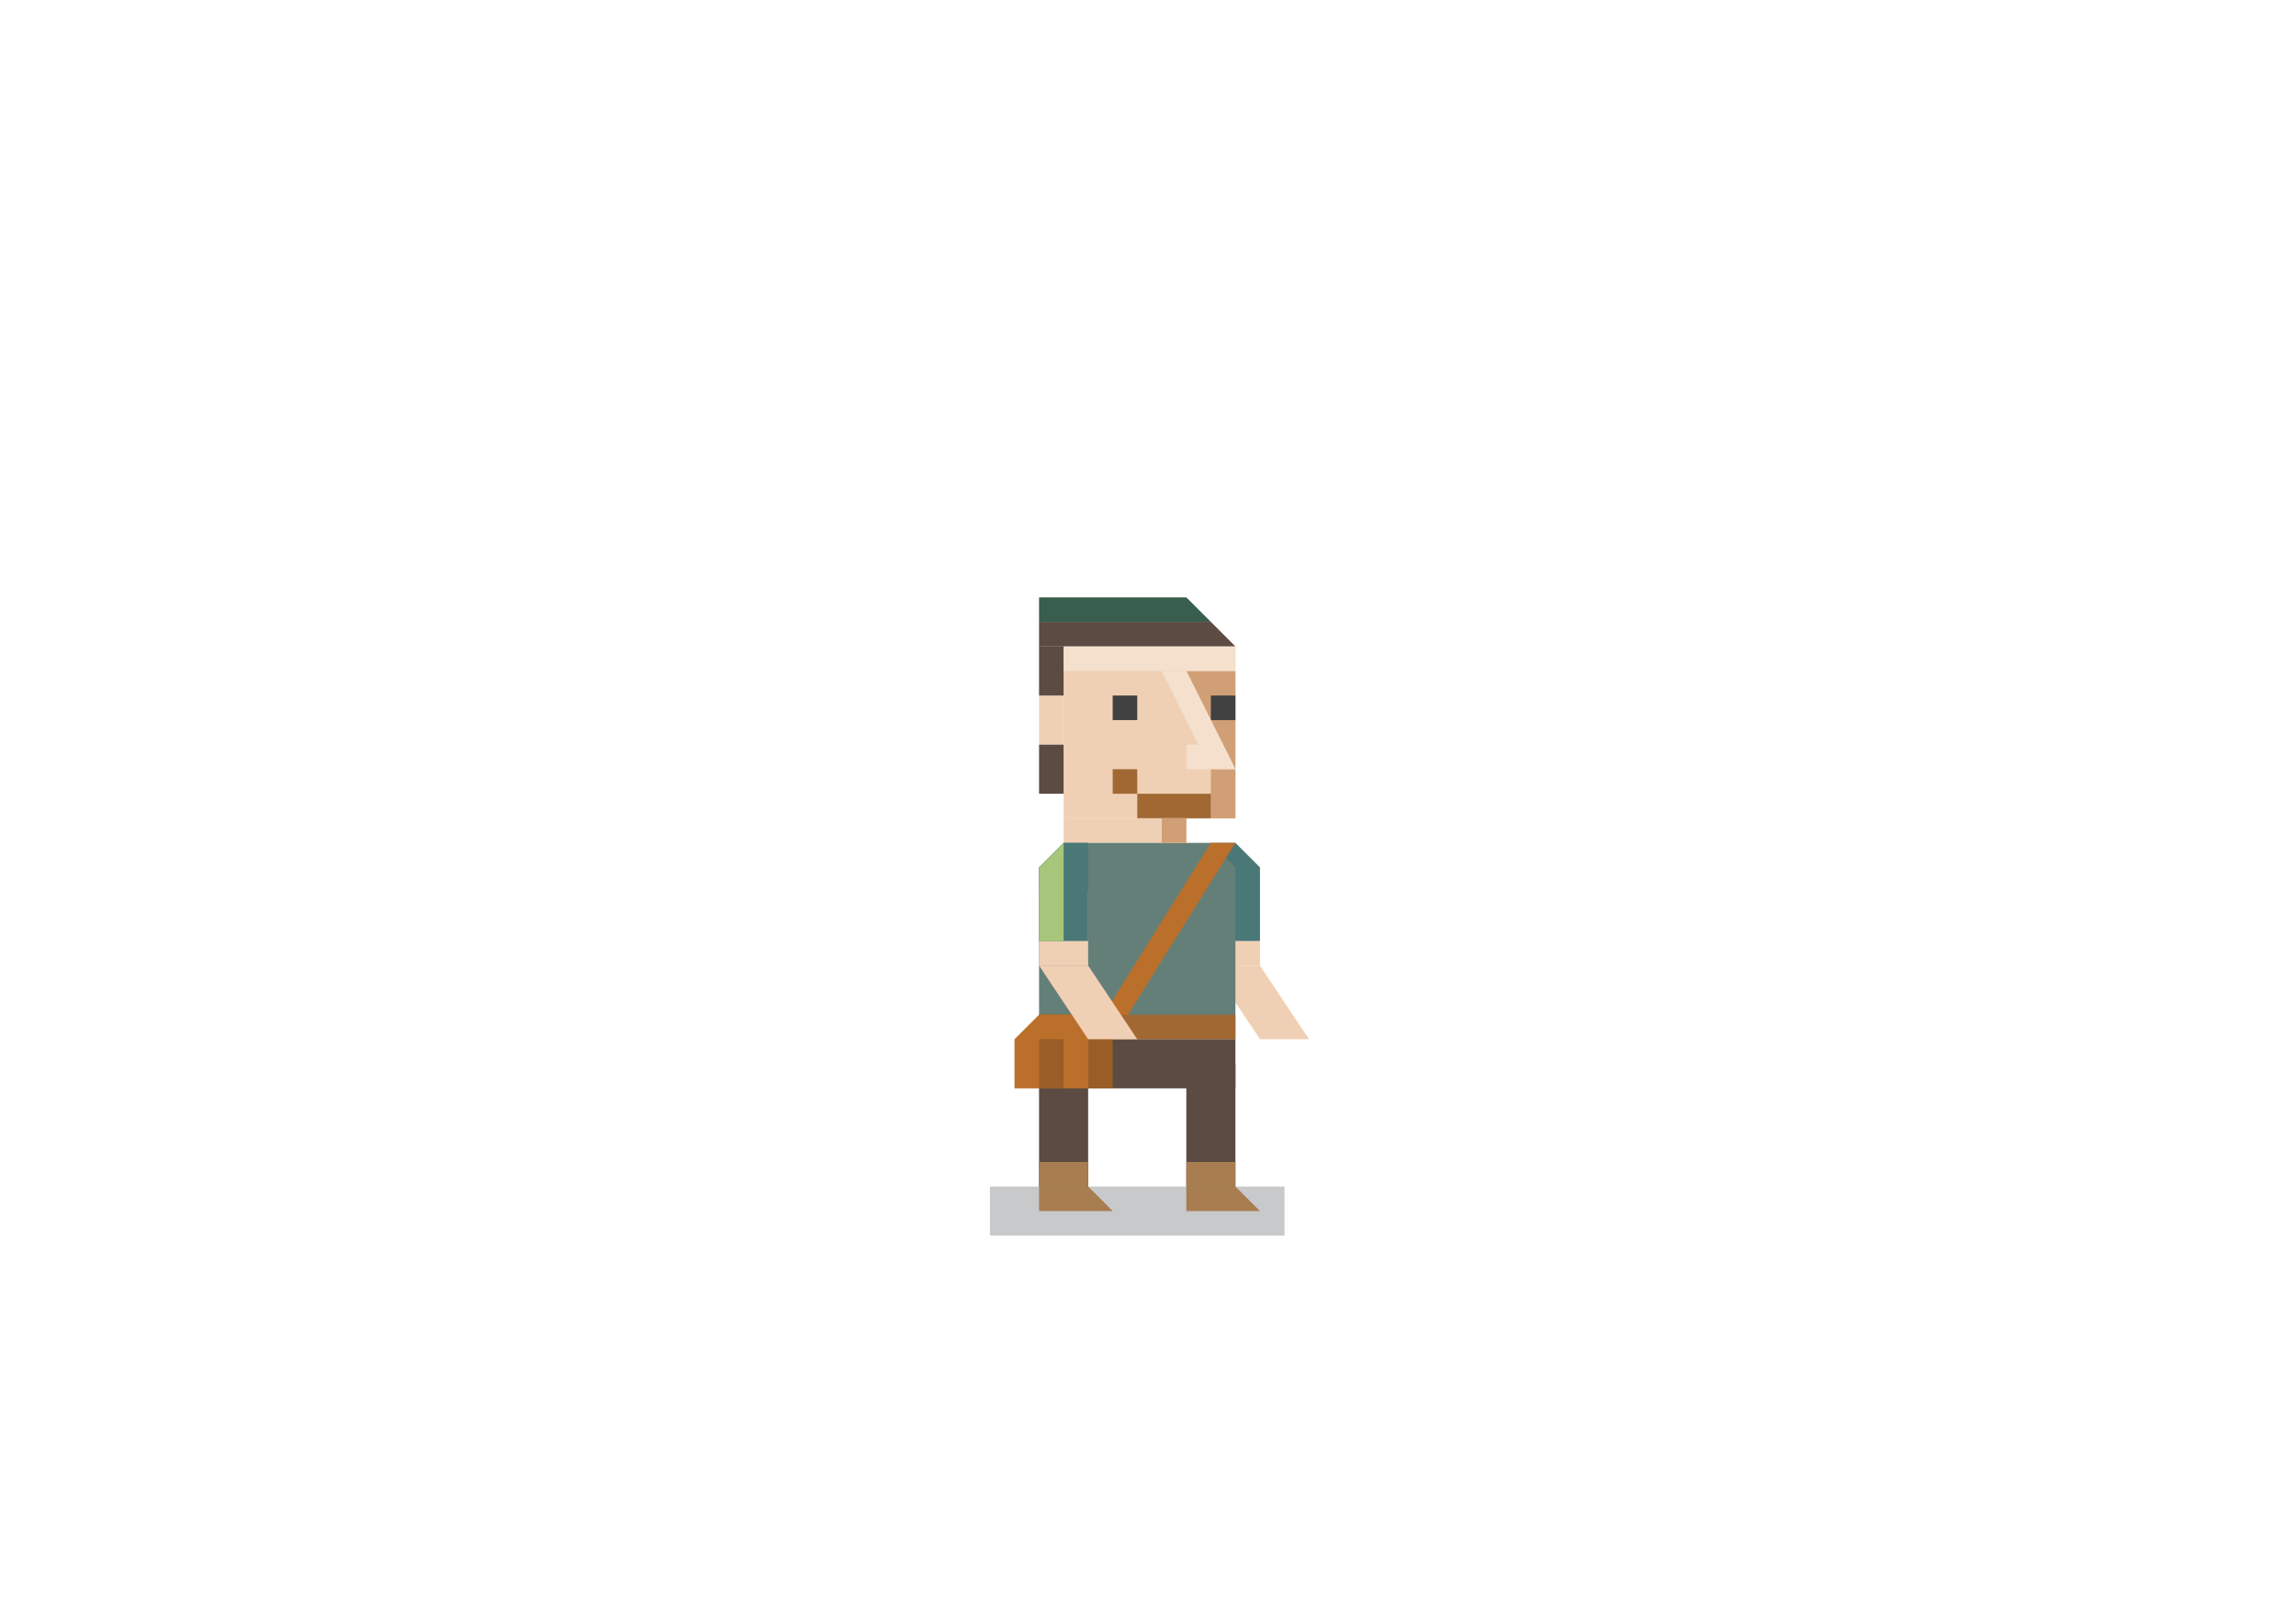 <?xml version="1.0" encoding="utf-8"?>
<!-- Generator: Adobe Illustrator 23.0.3, SVG Export Plug-In . SVG Version: 6.00 Build 0)  -->
<svg version="1.1" id="Layer_1" xmlns="http://www.w3.org/2000/svg" xmlns:xlink="http://www.w3.org/1999/xlink" x="0px" y="0px"
	 viewBox="0 0 841.89 595.28" style="enable-background:new 0 0 841.89 595.28;" xml:space="preserve">
<style type="text/css">
	.st0{opacity:0.5;fill:#929497;}
	.st1{fill:#F0D0B4;}
	.st2{fill:#4A7876;}
	.st3{fill:#D09F76;}
	.st4{fill:#414142;}
	.st5{fill:#5B4B43;}
	.st6{fill:#A16834;}
	.st7{fill:#647F78;}
	.st8{fill:#A87D50;}
	.st9{fill:#A7C67C;}
	.st10{fill:#BA6F2B;}
	.st11{fill:#9A5D26;}
	.st12{fill:#385E4D;}
	.st13{fill:#F4E0CD;}
</style>
<rect x="363" y="435" class="st0" width="108" height="18"/>
<g>
	<polygon class="st1" points="480,381 462,381 444,354 462,354 	"/>
	<rect x="444" y="345" class="st1" width="18" height="9"/>
	<polygon class="st2" points="444,345 462,345 462,318 453,309 444,309 	"/>
	<rect x="390" y="237" class="st1" width="63" height="63"/>
	<polygon class="st3" points="453,246 435,246 453,282 444,282 444,300 453,300 453,291 	"/>
	<rect x="408" y="255" class="st4" width="9" height="9"/>
	<rect x="444" y="255" class="st4" width="9" height="9"/>
	<polygon class="st5" points="453,237 381,237 381,228 444,228 	"/>
	<rect x="381" y="255" class="st1" width="9" height="18"/>
	<rect x="381" y="237" class="st5" width="9" height="18"/>
	<rect x="381" y="273" class="st5" width="9" height="18"/>
	<rect x="417" y="291" class="st6" width="27" height="9"/>
	<rect x="390" y="300" class="st1" width="45" height="9"/>
	<polygon class="st7" points="453,381 381,381 381,318 390,309 444,309 453,318 	"/>
	<rect x="381" y="390" class="st5" width="18" height="45"/>
	<rect x="435" y="390" class="st5" width="18" height="45"/>
	<rect x="381" y="381" class="st5" width="72" height="18"/>
	<rect x="381" y="327" class="st1" width="18" height="27"/>
	<polygon class="st8" points="408,444 381,444 381,435 399,435 	"/>
	<polygon class="st8" points="462,444 435,444 435,435 453,435 	"/>
	<polygon class="st2" points="399,345 381,345 381,318 390,309 399,309 	"/>
	<polygon class="st9" points="390,345 390,309 381,318 381,345 	"/>
	<rect x="408" y="282" class="st6" width="9" height="9"/>
	<rect x="381" y="426" class="st8" width="18" height="9"/>
	<rect x="435" y="426" class="st8" width="18" height="9"/>
	<polygon class="st10" points="408,381 399,381 444,309 453,309 	"/>
	<rect x="381" y="372" class="st6" width="72" height="9"/>
	<rect x="381" y="372" class="st11" width="27" height="27"/>
	<polygon class="st10" points="399,399 372,399 372,381 381,372 399,372 	"/>
	<polygon class="st1" points="417,381 399,381 381,354 399,354 	"/>
	<rect x="381" y="381" class="st11" width="9" height="18"/>
	<polygon class="st12" points="444,228 381,228 381,219 435,219 	"/>
	<rect x="426" y="300" class="st3" width="9" height="9"/>
	<polygon class="st13" points="435,246 453,282 444,282 426,246 	"/>
	<rect x="390" y="237" class="st13" width="63" height="9"/>
	<rect x="435" y="273" class="st13" width="9" height="9"/>
</g>
</svg>
